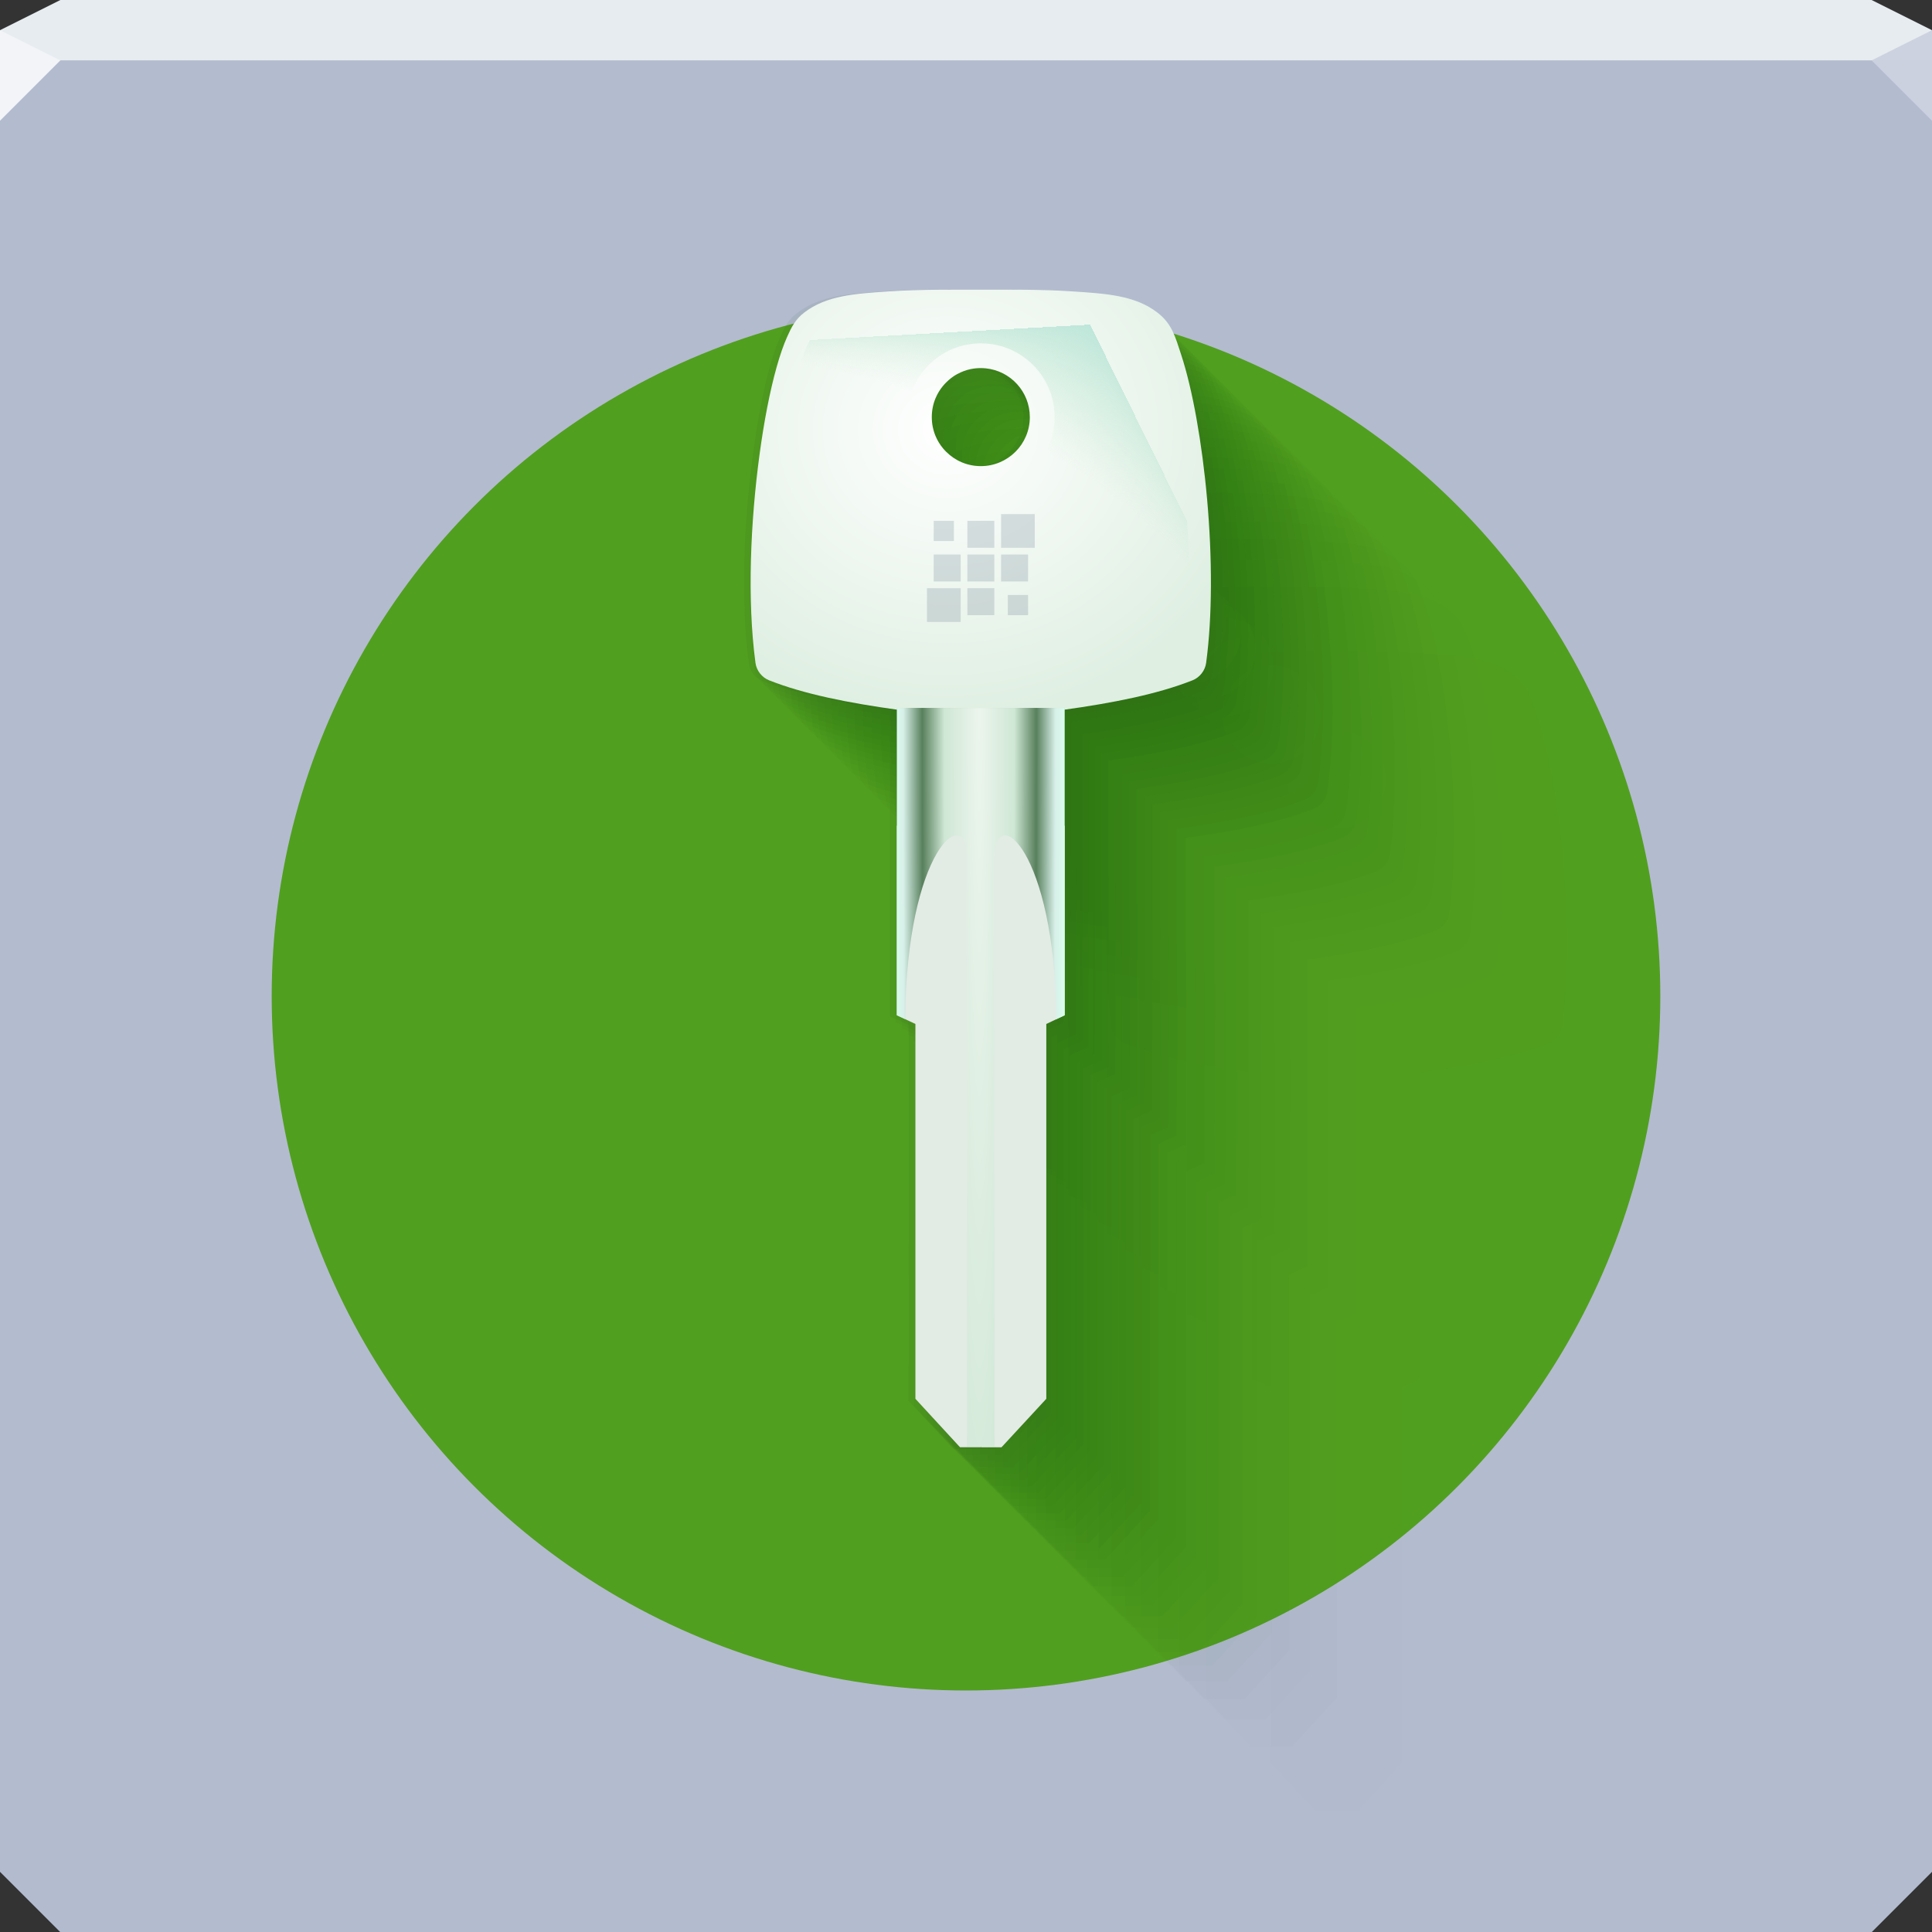 <?xml version="1.0" encoding="UTF-8"?>
<!-- Created with Inkscape (http://www.inkscape.org/) -->
<svg width="64" height="64" version="1.1" xmlns="http://www.w3.org/2000/svg" xmlns:cc="http://creativecommons.org/ns#" xmlns:dc="http://purl.org/dc/elements/1.1/" xmlns:rdf="http://www.w3.org/1999/02/22-rdf-syntax-ns#" xmlns:xlink="http://www.w3.org/1999/xlink">
	<rect width="100%" height="100%" fill="#333333" stroke="none"/>
	<defs>
		<radialGradient id="c" cx="20.26" cy="339.62" r="48.223" gradientTransform="matrix(1.384,0,0,1.524,-3.126,-176.33)" gradientUnits="userSpaceOnUse">
			<stop stop-color="#ffffff" offset="0"/>
			<stop stop-color="#dfefe2" offset="1"/>
		</radialGradient>
		<radialGradient id="d" cx="124.51" cy="270.99" r="43.254" fx="91.222" fy="312.21" gradientTransform="matrix(-.541 -.439 .336 -.415 -5.741 191.44)" gradientUnits="userSpaceOnUse">
			<stop stop-color="#bde6da" offset="0"/>
			<stop stop-color="#ceecd6" stop-opacity="0" offset="1"/>
		</radialGradient>
		<radialGradient id="e" cx="195.7" cy="424.52" r="71.328" fx="134.26" fy="478.61" gradientTransform="matrix(1.217 .101 -.019 .231 -35.033 236.71)" gradientUnits="userSpaceOnUse" xlink:href="#a"/>
		<linearGradient id="a">
			<stop stop-color="#3cb058" offset="0"/>
			<stop stop-color="#e3ebe5" offset="1"/>
		</linearGradient>
		<radialGradient id="f" cx="200.68" cy="365.58" r="71.328" fx="135.64" fy="405.14" gradientTransform="matrix(1.276 .037 -.004 .134 -49.304 273.66)" gradientUnits="userSpaceOnUse" xlink:href="#a"/>
		<radialGradient id="g" cx="88.516" cy="335.78" r="84.766" gradientTransform="matrix(6.557 0 0 .233 -491.88 255.79)" gradientUnits="userSpaceOnUse">
			<stop stop-color="#ecf5ed" offset="0"/>
			<stop stop-color="#cfe7d5" offset=".406"/>
			<stop stop-color="#58805c" offset=".663"/>
			<stop stop-color="#d7efe8" offset=".883"/>
			<stop stop-color="#dbffef" offset="1"/>
		</radialGradient>
	</defs>
	<path d="m0 2v60l2 2h60l2-2v-60h-32z" color="#000000" fill="#b3bbcf"/>
	<path d="m0 2v60l2 2h60l2-2v-60h-32z" color="#000000" fill="#b3bbcf"/>
	<path d="m2 0-2 1v1h63.999v-1l-2-1h-42.437z" color="#000000" fill="#e7ecf0"/>
	<path d="m64 4-2-2 2-1z" fill="#cbd1de" fill-opacity=".992"/>
	<path d="m0 1v3l2-2z" fill="#f2f4f7"/>
	<circle cx="32" cy="33" r="23" fill="#519f1f" style="paint-order:normal"/>
	<g transform="matrix(.609 0 0 .609 10.442 6.497)" stroke-width="1.295">
		<g fill="#165016" opacity=".745">
			<path d="m45.617 26.327c-0.271 0.298-0.432 0.631-0.597 0.994-0.22 0.484-0.414 1.051-0.597 1.702-0.365 1.301-0.661 2.944-0.906 4.751-0.489 3.614-0.687 7.881-0.221 11.358 0.055 0.418 0.337 0.796 0.729 0.95 1.873 0.741 4.255 1.216 6.939 1.591v16.661l0.464 0.199 0.575 0.265-0.022 20.44 2.453 2.63h2.254l2.431-2.652v-20.418l0.994-0.464 0.022-10.319-0.022-0.022-1e-6 -6.32c2.702-0.376 5.1-0.846 6.983-1.591 0.392-0.154 0.674-0.532 0.729-0.95 0.175-1.303 0.258-2.703 0.265-4.154 0.016-3.143-0.291-6.479-0.773-9.17-0.241-1.346-0.526-2.536-0.84-3.491-0.314-0.955-0.517-1.667-1.304-2.276-1.228-0.95-2.822-1.03-4.596-1.149-1.774-0.12-3.658-0.11-5.016-0.11s-3.242-0.009-5.016 0.11-3.39 0.221-4.618 1.171c-0.121 0.094-0.219 0.166-0.309 0.265zm7.867 3.712c0.056-0.067 0.137-0.137 0.199-0.199 0.18-0.18 0.372-0.341 0.597-0.464 0.225-0.122 0.471-0.19 0.729-0.243 0.002-4.95e-4 0.02-0.022 0.022-0.022 0.174-0.036 0.346-0.044 0.53-0.044 0.092 0 0.175-0.009 0.265 1e-6 1.347 0.137 2.409 1.291 2.409 2.674 0 1.475-1.199 2.674-2.674 2.674-0.738 0-1.395-0.29-1.878-0.773-0.062-0.062-0.143-0.132-0.199-0.199-0.163-0.198-0.296-0.423-0.398-0.663-0.135-0.32-0.199-0.67-0.199-1.039s0.064-0.719 0.199-1.039c0.101-0.24 0.234-0.465 0.398-0.663z" fill-opacity=".004"/>
			<path d="m25.91 6.619c-0.271 0.298-0.432 0.631-0.597 0.994-0.22 0.484-0.414 1.051-0.597 1.702-0.365 1.301-0.661 2.944-0.906 4.751-0.489 3.614-0.687 7.881-0.221 11.358 0.055 0.418 0.337 0.796 0.729 0.95 1.873 0.741 4.255 1.216 6.939 1.591v16.661l0.464 0.199 0.575 0.265-0.022 20.44 2.453 2.63h2.254l2.431-2.652v-20.418l0.994-0.464 0.022-10.319-0.022-0.022-1e-6 -6.32c2.702-0.376 5.1-0.846 6.983-1.591 0.392-0.154 0.674-0.532 0.729-0.95 0.175-1.303 0.258-2.703 0.265-4.154 0.016-3.143-0.291-6.479-0.773-9.17-0.241-1.346-0.526-2.536-0.84-3.491-0.314-0.955-0.517-1.667-1.304-2.276-1.228-0.95-2.822-1.03-4.596-1.149-1.774-0.12-3.658-0.11-5.016-0.11s-3.242-0.009-5.016 0.11c-1.774 0.12-3.39 0.221-4.618 1.171-0.121 0.094-0.219 0.166-0.309 0.265zm7.867 3.712c0.056-0.067 0.137-0.137 0.199-0.199 0.18-0.18 0.372-0.341 0.597-0.464 0.225-0.122 0.471-0.19 0.729-0.243 0.002-4.95e-4 0.02-0.022 0.022-0.022 0.174-0.036 0.346-0.044 0.53-0.044 0.092 0 0.175-0.009 0.265 1e-6 1.347 0.137 2.409 1.291 2.409 2.674 0 1.475-1.199 2.674-2.674 2.674-0.738 0-1.395-0.29-1.878-0.773-0.062-0.062-0.143-0.132-0.199-0.199-0.163-0.198-0.296-0.423-0.398-0.663-0.135-0.32-0.199-0.67-0.199-1.039s0.064-0.719 0.199-1.039c0.101-0.24 0.234-0.465 0.398-0.663z" fill-opacity=".049"/>
			<g>
				<path d="m45.617 26.327c-0.271 0.298-0.432 0.631-0.597 0.994-0.22 0.484-0.414 1.051-0.597 1.702-0.365 1.301-0.661 2.944-0.906 4.751-0.489 3.614-0.687 7.881-0.221 11.358 0.055 0.418 0.337 0.796 0.729 0.95 1.873 0.741 4.255 1.216 6.939 1.591v16.661l0.464 0.199 0.575 0.265-0.022 20.44 2.453 2.63h2.254s2.431-2.652 2.431-2.652v-20.418l0.994-0.464 0.022-10.319-0.022-0.022-1e-6 -6.32c2.702-0.376 5.1-0.846 6.983-1.591 0.392-0.154 0.674-0.532 0.729-0.95 0.175-1.303 0.258-2.703 0.265-4.154 0.016-3.143-0.291-6.479-0.773-9.17-0.241-1.346-0.526-2.536-0.84-3.491-0.314-0.955-0.517-1.667-1.304-2.276-1.228-0.95-2.822-1.03-4.596-1.149-1.774-0.12-3.658-0.11-5.016-0.11s-3.242-0.009-5.016 0.11-3.39 0.221-4.618 1.171c-0.121 0.094-0.219 0.166-0.309 0.265l-1.59e-4 -1.4e-4m7.867 3.712c0.056-0.067 0.137-0.137 0.199-0.199 0.18-0.18 0.372-0.341 0.597-0.464 0.225-0.122 0.471-0.19 0.729-0.243 0.002-4.95e-4 0.02-0.022 0.022-0.022 0.174-0.036 0.346-0.044 0.53-0.044 0.092 0 0.175-0.009 0.265 1e-6 1.347 0.137 2.409 1.291 2.409 2.674 0 1.475-1.199 2.674-2.674 2.674-0.738 0-1.395-0.29-1.878-0.773-0.062-0.062-0.143-0.132-0.199-0.199-0.163-0.198-0.296-0.423-0.398-0.663-0.135-0.32-0.199-0.67-0.199-1.039s0.064-0.719 0.199-1.039c0.101-0.24 0.234-0.465 0.398-0.663l-2e-5 1.69e-4" fill-opacity=".004" opacity="1"/>
				<path d="m42.078 22.787c-0.271 0.298-0.432 0.631-0.597 0.994-0.22 0.484-0.414 1.051-0.597 1.702-0.365 1.301-0.661 2.944-0.906 4.751-0.489 3.614-0.687 7.881-0.221 11.358 0.055 0.418 0.337 0.796 0.729 0.95 1.873 0.741 4.255 1.216 6.939 1.591v16.661l0.464 0.199 0.575 0.265-0.022 20.44 2.453 2.63h2.254s2.431-2.652 2.431-2.652v-20.418l0.994-0.464 0.022-10.319-0.022-0.022-1e-6 -6.32c2.702-0.376 5.1-0.846 6.983-1.591 0.392-0.154 0.674-0.532 0.729-0.95 0.175-1.303 0.258-2.703 0.265-4.154 0.016-3.143-0.291-6.479-0.773-9.17-0.241-1.346-0.526-2.536-0.84-3.491-0.314-0.955-0.517-1.667-1.304-2.276-1.228-0.95-2.822-1.03-4.596-1.149-1.774-0.12-3.658-0.11-5.016-0.11s-3.242-0.009-5.016 0.11c-1.774 0.12-3.39 0.221-4.618 1.171-0.121 0.094-0.219 0.166-0.309 0.265l-1.59e-4 -1.4e-4m7.867 3.712c0.056-0.067 0.137-0.137 0.199-0.199 0.18-0.18 0.372-0.341 0.597-0.464 0.225-0.122 0.471-0.19 0.729-0.243 0.002-4.95e-4 0.02-0.022 0.022-0.022 0.174-0.036 0.346-0.044 0.53-0.044 0.092 0 0.175-0.009 0.265 1e-6 1.347 0.137 2.409 1.291 2.409 2.674 0 1.475-1.199 2.674-2.674 2.674-0.738 0-1.395-0.29-1.878-0.773-0.062-0.062-0.143-0.132-0.199-0.199-0.163-0.198-0.296-0.423-0.398-0.663-0.135-0.32-0.199-0.67-0.199-1.039s0.064-0.719 0.199-1.039c0.101-0.24 0.234-0.465 0.398-0.663l-2e-5 1.69e-4" fill-opacity=".012" opacity="1"/>
				<path d="m40.611 21.321c-0.271 0.298-0.432 0.631-0.597 0.994-0.22 0.484-0.414 1.051-0.597 1.702-0.365 1.301-0.661 2.944-0.906 4.751-0.489 3.614-0.687 7.881-0.221 11.358 0.055 0.418 0.337 0.796 0.729 0.95 1.873 0.741 4.255 1.216 6.939 1.591v16.661l0.464 0.199 0.575 0.265-0.022 20.44 2.453 2.63h2.254s2.431-2.652 2.431-2.652v-20.418l0.994-0.464 0.022-10.319-0.022-0.022-1e-6 -6.32c2.702-0.376 5.1-0.846 6.983-1.591 0.392-0.154 0.674-0.532 0.729-0.95 0.175-1.303 0.258-2.703 0.265-4.154 0.016-3.143-0.291-6.479-0.773-9.17-0.241-1.346-0.526-2.536-0.84-3.491-0.314-0.955-0.517-1.667-1.304-2.276-1.228-0.95-2.822-1.03-4.596-1.149-1.774-0.12-3.658-0.11-5.016-0.11s-3.242-0.009-5.016 0.11c-1.774 0.12-3.39 0.221-4.618 1.171-0.121 0.094-0.219 0.166-0.309 0.265l-1.59e-4 -1.4e-4m7.867 3.712c0.056-0.067 0.137-0.137 0.199-0.199 0.18-0.18 0.372-0.341 0.597-0.464 0.225-0.122 0.471-0.19 0.729-0.243 0.002-4.95e-4 0.02-0.022 0.022-0.022 0.174-0.036 0.346-0.044 0.53-0.044 0.092 0 0.175-0.009 0.265 1e-6 1.347 0.137 2.409 1.291 2.409 2.674 0 1.475-1.199 2.674-2.674 2.674-0.738 0-1.395-0.29-1.878-0.773-0.062-0.062-0.143-0.132-0.199-0.199-0.163-0.198-0.296-0.423-0.398-0.663-0.135-0.32-0.199-0.67-0.199-1.039s0.064-0.719 0.199-1.039c0.101-0.24 0.234-0.465 0.398-0.663l-2e-5 1.69e-4" fill-opacity=".015" opacity="1"/>
				<path d="m39.486 20.196c-0.271 0.298-0.432 0.631-0.597 0.994-0.22 0.484-0.414 1.051-0.597 1.702-0.365 1.301-0.661 2.944-0.906 4.751-0.489 3.614-0.687 7.881-0.221 11.358 0.055 0.418 0.337 0.796 0.729 0.95 1.873 0.741 4.255 1.216 6.939 1.591v16.661l0.464 0.199 0.575 0.265-0.022 20.44 2.453 2.63h2.254s2.431-2.652 2.431-2.652v-20.418l0.994-0.464 0.022-10.319-0.022-0.022-1e-6 -6.32c2.702-0.376 5.1-0.846 6.983-1.591 0.392-0.154 0.674-0.532 0.729-0.95 0.175-1.303 0.258-2.703 0.265-4.154 0.016-3.143-0.291-6.479-0.773-9.17-0.241-1.346-0.526-2.536-0.84-3.491-0.314-0.955-0.517-1.667-1.304-2.276-1.228-0.95-2.822-1.03-4.596-1.149-1.774-0.12-3.658-0.11-5.016-0.11s-3.242-0.009-5.016 0.11c-1.774 0.12-3.39 0.221-4.618 1.171-0.121 0.094-0.219 0.166-0.309 0.265l-1.59e-4 -1.4e-4m7.867 3.712c0.056-0.067 0.137-0.137 0.199-0.199 0.18-0.18 0.372-0.341 0.597-0.464 0.225-0.122 0.471-0.19 0.729-0.243 0.002-4.95e-4 0.02-0.022 0.022-0.022 0.174-0.036 0.346-0.044 0.53-0.044 0.092 0 0.175-0.009 0.265 1e-6 1.347 0.137 2.409 1.291 2.409 2.674 0 1.475-1.199 2.674-2.674 2.674-0.738 0-1.395-0.29-1.878-0.773-0.062-0.062-0.143-0.132-0.199-0.199-0.163-0.198-0.296-0.423-0.398-0.663-0.135-0.32-0.199-0.67-0.199-1.039s0.064-0.719 0.199-1.039c0.101-0.24 0.234-0.465 0.398-0.663l-2e-5 1.69e-4" fill-opacity=".018" opacity="1"/>
				<path d="m38.538 19.247c-0.271 0.298-0.432 0.631-0.597 0.994-0.22 0.484-0.414 1.051-0.597 1.702-0.365 1.301-0.661 2.944-0.906 4.751-0.489 3.614-0.687 7.881-0.221 11.358 0.055 0.418 0.337 0.796 0.729 0.95 1.873 0.741 4.255 1.216 6.939 1.591v16.661l0.464 0.199 0.575 0.265-0.022 20.44 2.453 2.63h2.254s2.431-2.652 2.431-2.652v-20.418l0.994-0.464 0.022-10.319-0.022-0.022-1e-6 -6.32c2.702-0.376 5.1-0.846 6.983-1.591 0.392-0.154 0.674-0.532 0.729-0.95 0.175-1.303 0.258-2.703 0.265-4.154 0.016-3.143-0.291-6.479-0.773-9.17-0.241-1.346-0.526-2.536-0.84-3.491-0.314-0.955-0.517-1.667-1.304-2.276-1.228-0.95-2.822-1.03-4.596-1.149-1.774-0.12-3.658-0.11-5.016-0.11s-3.242-0.009-5.016 0.11c-1.774 0.12-3.39 0.221-4.618 1.171-0.121 0.094-0.219 0.166-0.309 0.265l-1.59e-4 -1.4e-4m7.867 3.712c0.056-0.067 0.137-0.137 0.199-0.199 0.18-0.18 0.372-0.341 0.597-0.464 0.225-0.122 0.471-0.19 0.729-0.243 0.002-4.95e-4 0.02-0.022 0.022-0.022 0.174-0.036 0.346-0.044 0.53-0.044 0.092 0 0.175-0.009 0.265 1e-6 1.347 0.137 2.409 1.291 2.409 2.674 0 1.475-1.199 2.674-2.674 2.674-0.738 0-1.395-0.29-1.878-0.773-0.062-0.062-0.143-0.132-0.199-0.199-0.163-0.198-0.296-0.423-0.398-0.663-0.135-0.32-0.199-0.67-0.199-1.039s0.064-0.719 0.199-1.039c0.101-0.24 0.234-0.465 0.398-0.663l-2e-5 1.69e-4" fill-opacity=".02" opacity="1"/>
				<path d="m37.702 18.412c-0.271 0.298-0.432 0.631-0.597 0.994-0.22 0.484-0.414 1.051-0.597 1.702-0.365 1.301-0.661 2.944-0.906 4.751-0.489 3.614-0.687 7.881-0.221 11.358 0.055 0.418 0.337 0.796 0.729 0.95 1.873 0.741 4.255 1.216 6.939 1.591v16.661l0.464 0.199 0.575 0.265-0.022 20.44 2.453 2.63h2.254s2.431-2.652 2.431-2.652v-20.418l0.994-0.464 0.022-10.319-0.022-0.022-1e-6 -6.32c2.702-0.376 5.1-0.846 6.983-1.591 0.392-0.154 0.674-0.532 0.729-0.95 0.175-1.303 0.258-2.703 0.265-4.154 0.016-3.143-0.291-6.479-0.773-9.17-0.241-1.346-0.526-2.536-0.84-3.491-0.314-0.955-0.517-1.667-1.304-2.276-1.228-0.95-2.822-1.03-4.596-1.149-1.774-0.12-3.658-0.11-5.016-0.11s-3.242-0.009-5.016 0.11c-1.774 0.12-3.39 0.221-4.618 1.171-0.121 0.094-0.219 0.166-0.309 0.265l-1.59e-4 -1.4e-4m7.867 3.712c0.056-0.067 0.137-0.137 0.199-0.199 0.18-0.18 0.372-0.341 0.597-0.464 0.225-0.122 0.471-0.19 0.729-0.243 0.002-4.95e-4 0.02-0.022 0.022-0.022 0.174-0.036 0.346-0.044 0.53-0.044 0.092 0 0.175-0.009 0.265 1e-6 1.347 0.137 2.409 1.291 2.409 2.674 0 1.475-1.199 2.674-2.674 2.674-0.738 0-1.395-0.29-1.878-0.773-0.062-0.062-0.143-0.132-0.199-0.199-0.163-0.198-0.296-0.423-0.398-0.663-0.135-0.32-0.199-0.67-0.199-1.039s0.064-0.719 0.199-1.039c0.101-0.24 0.234-0.465 0.398-0.663l-2e-5 1.69e-4" fill-opacity=".022" opacity="1"/>
				<path d="m36.947 17.657c-0.271 0.298-0.432 0.631-0.597 0.994-0.22 0.484-0.414 1.051-0.597 1.702-0.365 1.301-0.661 2.944-0.906 4.751-0.489 3.614-0.687 7.881-0.221 11.358 0.055 0.418 0.337 0.796 0.729 0.95 1.873 0.741 4.255 1.216 6.939 1.591v16.661l0.464 0.199 0.575 0.265-0.022 20.44 2.453 2.63h2.254s2.431-2.652 2.431-2.652v-20.418l0.994-0.464 0.022-10.319-0.022-0.022-1e-6 -6.32c2.702-0.376 5.1-0.846 6.983-1.591 0.392-0.154 0.674-0.532 0.729-0.95 0.175-1.303 0.258-2.703 0.265-4.154 0.016-3.143-0.291-6.479-0.773-9.17-0.241-1.346-0.526-2.536-0.84-3.491-0.314-0.955-0.517-1.667-1.304-2.276-1.228-0.95-2.822-1.03-4.596-1.149-1.774-0.12-3.658-0.11-5.016-0.11s-3.242-0.009-5.016 0.11c-1.774 0.12-3.39 0.221-4.618 1.171-0.121 0.094-0.219 0.166-0.309 0.265l-1.59e-4 -1.4e-4m7.867 3.712c0.056-0.067 0.137-0.137 0.199-0.199 0.18-0.18 0.372-0.341 0.597-0.464 0.225-0.122 0.471-0.19 0.729-0.243 0.002-4.95e-4 0.02-0.022 0.022-0.022 0.174-0.036 0.346-0.044 0.53-0.044 0.092 0 0.175-0.009 0.265 1e-6 1.347 0.137 2.409 1.291 2.409 2.674 0 1.475-1.199 2.674-2.674 2.674-0.738 0-1.395-0.29-1.878-0.773-0.062-0.062-0.143-0.132-0.199-0.199-0.163-0.198-0.296-0.423-0.398-0.663-0.135-0.32-0.199-0.67-0.199-1.039s0.064-0.719 0.199-1.039c0.101-0.24 0.234-0.465 0.398-0.663l-2e-5 1.69e-4" fill-opacity=".024" opacity="1"/>
				<path d="m36.252 16.962c-0.271 0.298-0.432 0.631-0.597 0.994-0.22 0.484-0.414 1.051-0.597 1.702-0.365 1.301-0.661 2.944-0.906 4.751-0.489 3.614-0.687 7.881-0.221 11.358 0.055 0.418 0.337 0.796 0.729 0.95 1.873 0.741 4.255 1.216 6.939 1.591v16.661l0.464 0.199 0.575 0.265-0.022 20.44 2.453 2.63h2.254s2.431-2.652 2.431-2.652v-20.418l0.994-0.464 0.022-10.319-0.022-0.022-1e-6 -6.32c2.702-0.376 5.1-0.846 6.983-1.591 0.392-0.154 0.674-0.532 0.729-0.95 0.175-1.303 0.258-2.703 0.265-4.154 0.016-3.143-0.291-6.479-0.773-9.17-0.241-1.346-0.526-2.536-0.84-3.491-0.314-0.955-0.517-1.667-1.304-2.276-1.228-0.95-2.822-1.03-4.596-1.149-1.774-0.12-3.658-0.11-5.016-0.11s-3.242-0.009-5.016 0.11c-1.774 0.12-3.39 0.221-4.618 1.171-0.121 0.094-0.219 0.166-0.309 0.265l-1.59e-4 -1.4e-4m7.867 3.712c0.056-0.067 0.137-0.137 0.199-0.199 0.18-0.18 0.372-0.341 0.597-0.464 0.225-0.122 0.471-0.19 0.729-0.243 0.002-4.95e-4 0.02-0.022 0.022-0.022 0.174-0.036 0.346-0.044 0.53-0.044 0.092 0 0.175-0.009 0.265 1e-6 1.347 0.137 2.409 1.291 2.409 2.674 0 1.475-1.199 2.674-2.674 2.674-0.738 0-1.395-0.29-1.878-0.773-0.062-0.062-0.143-0.132-0.199-0.199-0.163-0.198-0.296-0.423-0.398-0.663-0.135-0.32-0.199-0.67-0.199-1.039s0.064-0.719 0.199-1.039c0.101-0.24 0.234-0.465 0.398-0.663l-2e-5 1.69e-4" fill-opacity=".026" opacity="1"/>
				<path d="m35.606 16.315c-0.271 0.298-0.432 0.631-0.597 0.994-0.22 0.484-0.414 1.051-0.597 1.702-0.365 1.301-0.661 2.944-0.906 4.751-0.489 3.614-0.687 7.881-0.221 11.358 0.055 0.418 0.337 0.796 0.729 0.95 1.873 0.741 4.255 1.216 6.939 1.591v16.661l0.464 0.199 0.575 0.265-0.022 20.44 2.453 2.63h2.254s2.431-2.652 2.431-2.652v-20.418l0.994-0.464 0.022-10.319-0.022-0.022-1e-6 -6.32c2.702-0.376 5.1-0.846 6.983-1.591 0.392-0.154 0.674-0.532 0.729-0.95 0.175-1.303 0.258-2.703 0.265-4.154 0.016-3.143-0.291-6.479-0.773-9.17-0.241-1.346-0.526-2.536-0.84-3.491-0.314-0.955-0.517-1.667-1.304-2.276-1.228-0.95-2.822-1.03-4.596-1.149-1.774-0.12-3.658-0.11-5.016-0.11s-3.242-0.009-5.016 0.11c-1.774 0.12-3.39 0.221-4.618 1.171-0.121 0.094-0.219 0.166-0.309 0.265l-1.59e-4 -1.4e-4m7.867 3.712c0.056-0.067 0.137-0.137 0.199-0.199 0.18-0.18 0.372-0.341 0.597-0.464 0.225-0.122 0.471-0.19 0.729-0.243 0.002-4.95e-4 0.02-0.022 0.022-0.022 0.174-0.036 0.346-0.044 0.53-0.044 0.092 0 0.175-0.009 0.265 1e-6 1.347 0.137 2.409 1.291 2.409 2.674 0 1.475-1.199 2.674-2.674 2.674-0.738 0-1.395-0.29-1.878-0.773-0.062-0.062-0.143-0.132-0.199-0.199-0.163-0.198-0.296-0.423-0.398-0.663-0.135-0.32-0.199-0.67-0.199-1.039s0.064-0.719 0.199-1.039c0.101-0.24 0.234-0.465 0.398-0.663l-2e-5 1.69e-4" fill-opacity=".027" opacity="1"/>
				<path d="m34.998 15.708c-0.271 0.298-0.432 0.631-0.597 0.994-0.22 0.484-0.414 1.051-0.597 1.702-0.365 1.301-0.661 2.944-0.906 4.751-0.489 3.614-0.687 7.881-0.221 11.358 0.055 0.418 0.337 0.796 0.729 0.95 1.873 0.741 4.255 1.216 6.939 1.591v16.661l0.464 0.199 0.575 0.265-0.022 20.44 2.453 2.63h2.254s2.431-2.652 2.431-2.652v-20.418l0.994-0.464 0.022-10.319-0.022-0.022-1e-6 -6.32c2.702-0.376 5.1-0.846 6.983-1.591 0.392-0.154 0.674-0.532 0.729-0.95 0.175-1.303 0.258-2.703 0.265-4.154 0.016-3.143-0.291-6.479-0.773-9.17-0.241-1.346-0.526-2.536-0.84-3.491-0.314-0.955-0.517-1.667-1.304-2.276-1.228-0.95-2.822-1.03-4.596-1.149-1.774-0.12-3.658-0.11-5.016-0.11s-3.242-0.009-5.016 0.11c-1.774 0.12-3.39 0.221-4.618 1.171-0.121 0.094-0.219 0.166-0.309 0.265l-1.59e-4 -1.4e-4m7.867 3.712c0.056-0.067 0.137-0.137 0.199-0.199 0.18-0.18 0.372-0.341 0.597-0.464 0.225-0.122 0.471-0.19 0.729-0.243 0.002-4.95e-4 0.02-0.022 0.022-0.022 0.174-0.036 0.346-0.044 0.53-0.044 0.092 0 0.175-0.009 0.265 1e-6 1.347 0.137 2.409 1.291 2.409 2.674 0 1.475-1.199 2.674-2.674 2.674-0.738 0-1.395-0.29-1.878-0.773-0.062-0.062-0.143-0.132-0.199-0.199-0.163-0.198-0.296-0.423-0.398-0.663-0.135-0.32-0.199-0.67-0.199-1.039s0.064-0.719 0.199-1.039c0.101-0.24 0.234-0.465 0.398-0.663l-2e-5 1.69e-4" fill-opacity=".028" opacity="1"/>
				<path d="m34.424 15.134c-0.271 0.298-0.432 0.631-0.597 0.994-0.22 0.484-0.414 1.051-0.597 1.702-0.365 1.301-0.661 2.944-0.906 4.751-0.489 3.614-0.687 7.881-0.221 11.358 0.055 0.418 0.337 0.796 0.729 0.95 1.873 0.741 4.255 1.216 6.939 1.591v16.661l0.464 0.199 0.575 0.265-0.022 20.44 2.453 2.63h2.254s2.431-2.652 2.431-2.652v-20.418l0.994-0.464 0.022-10.319-0.022-0.022-1e-6 -6.32c2.702-0.376 5.1-0.846 6.983-1.591 0.392-0.154 0.674-0.532 0.729-0.95 0.175-1.303 0.258-2.703 0.265-4.154 0.016-3.143-0.291-6.479-0.773-9.17-0.241-1.346-0.526-2.536-0.84-3.491-0.314-0.955-0.517-1.667-1.304-2.276-1.228-0.95-2.822-1.03-4.596-1.149-1.774-0.12-3.658-0.11-5.016-0.11s-3.242-0.009-5.016 0.11c-1.774 0.12-3.39 0.221-4.618 1.171-0.121 0.094-0.219 0.166-0.309 0.265l-1.59e-4 -1.4e-4m7.867 3.712c0.056-0.067 0.137-0.137 0.199-0.199 0.18-0.18 0.372-0.341 0.597-0.464 0.225-0.122 0.471-0.19 0.729-0.243 0.002-4.95e-4 0.02-0.022 0.022-0.022 0.174-0.036 0.346-0.044 0.53-0.044 0.092 0 0.175-0.009 0.265 1e-6 1.347 0.137 2.409 1.291 2.409 2.674 0 1.475-1.199 2.674-2.674 2.674-0.738 0-1.395-0.29-1.878-0.773-0.062-0.062-0.143-0.132-0.199-0.199-0.163-0.198-0.296-0.423-0.398-0.663-0.135-0.32-0.199-0.67-0.199-1.039s0.064-0.719 0.199-1.039c0.101-0.24 0.234-0.465 0.398-0.663l-2e-5 1.69e-4" fill-opacity=".03" opacity="1"/>
				<path d="m33.878 14.587c-0.271 0.298-0.432 0.631-0.597 0.994-0.22 0.484-0.414 1.051-0.597 1.702-0.365 1.301-0.661 2.944-0.906 4.751-0.489 3.614-0.687 7.881-0.221 11.358 0.055 0.418 0.337 0.796 0.729 0.95 1.873 0.741 4.255 1.216 6.939 1.591v16.661l0.464 0.199 0.575 0.265-0.022 20.44 2.453 2.63h2.254s2.431-2.652 2.431-2.652v-20.418l0.994-0.464 0.022-10.319-0.022-0.022-1e-6 -6.32c2.702-0.376 5.1-0.846 6.983-1.591 0.392-0.154 0.674-0.532 0.729-0.95 0.175-1.303 0.258-2.703 0.265-4.154 0.016-3.143-0.291-6.479-0.773-9.17-0.241-1.346-0.526-2.536-0.84-3.491-0.314-0.955-0.517-1.667-1.304-2.276-1.228-0.95-2.822-1.03-4.596-1.149-1.774-0.12-3.658-0.11-5.016-0.11s-3.242-0.009-5.016 0.11c-1.774 0.12-3.39 0.221-4.618 1.171-0.121 0.094-0.219 0.166-0.309 0.265l-1.59e-4 -1.4e-4m7.867 3.712c0.056-0.067 0.137-0.137 0.199-0.199 0.18-0.18 0.372-0.341 0.597-0.464 0.225-0.122 0.471-0.19 0.729-0.243 0.002-4.95e-4 0.02-0.022 0.022-0.022 0.174-0.036 0.346-0.044 0.53-0.044 0.092 0 0.175-0.009 0.265 1e-6 1.347 0.137 2.409 1.291 2.409 2.674 0 1.475-1.199 2.674-2.674 2.674-0.738 0-1.395-0.29-1.878-0.773-0.062-0.062-0.143-0.132-0.199-0.199-0.163-0.198-0.296-0.423-0.398-0.663-0.135-0.32-0.199-0.67-0.199-1.039s0.064-0.719 0.199-1.039c0.101-0.24 0.234-0.465 0.398-0.663l-2e-5 1.69e-4" fill-opacity=".031" opacity="1"/>
				<path d="m33.356 14.065c-0.271 0.298-0.432 0.631-0.597 0.994-0.22 0.484-0.414 1.051-0.597 1.702-0.365 1.301-0.661 2.944-0.906 4.751-0.489 3.614-0.687 7.881-0.221 11.358 0.055 0.418 0.337 0.796 0.729 0.95 1.873 0.741 4.255 1.216 6.939 1.591v16.661l0.464 0.199 0.575 0.265-0.022 20.44 2.453 2.63h2.254s2.431-2.652 2.431-2.652v-20.418l0.994-0.464 0.022-10.319-0.022-0.022-1e-6 -6.32c2.702-0.376 5.1-0.846 6.983-1.591 0.392-0.154 0.674-0.532 0.729-0.95 0.175-1.303 0.258-2.703 0.265-4.154 0.016-3.143-0.291-6.479-0.773-9.17-0.241-1.346-0.526-2.536-0.84-3.491-0.314-0.955-0.517-1.667-1.304-2.276-1.228-0.95-2.822-1.03-4.596-1.149-1.774-0.12-3.658-0.11-5.016-0.11s-3.242-0.009-5.016 0.11c-1.774 0.12-3.39 0.221-4.618 1.171-0.121 0.094-0.219 0.166-0.309 0.265l-1.59e-4 -1.4e-4m7.867 3.712c0.056-0.067 0.137-0.137 0.199-0.199 0.18-0.18 0.372-0.341 0.597-0.464 0.225-0.122 0.471-0.19 0.729-0.243 0.002-4.95e-4 0.02-0.022 0.022-0.022 0.174-0.036 0.346-0.044 0.53-0.044 0.092 0 0.175-0.009 0.265 1e-6 1.347 0.137 2.409 1.291 2.409 2.674 0 1.475-1.199 2.674-2.674 2.674-0.738 0-1.395-0.29-1.878-0.773-0.062-0.062-0.143-0.132-0.199-0.199-0.163-0.198-0.296-0.423-0.398-0.663-0.135-0.32-0.199-0.67-0.199-1.039s0.064-0.719 0.199-1.039c0.101-0.24 0.234-0.465 0.398-0.663l-2e-5 1.69e-4" fill-opacity=".032" opacity="1"/>
				<path d="m32.855 13.565c-0.271 0.298-0.432 0.631-0.597 0.994-0.22 0.484-0.414 1.051-0.597 1.702-0.365 1.301-0.661 2.944-0.906 4.751-0.489 3.614-0.687 7.881-0.221 11.358 0.055 0.418 0.337 0.796 0.729 0.95 1.873 0.741 4.255 1.216 6.939 1.591v16.661l0.464 0.199 0.575 0.265-0.022 20.44 2.453 2.63h2.254s2.431-2.652 2.431-2.652v-20.418l0.994-0.464 0.022-10.319-0.022-0.022-1e-6 -6.32c2.702-0.376 5.1-0.846 6.983-1.591 0.392-0.154 0.674-0.532 0.729-0.95 0.175-1.303 0.258-2.703 0.265-4.154 0.016-3.143-0.291-6.479-0.773-9.17-0.241-1.346-0.526-2.536-0.84-3.491-0.314-0.955-0.517-1.667-1.304-2.276-1.228-0.95-2.822-1.03-4.596-1.149-1.774-0.12-3.658-0.11-5.016-0.11s-3.242-0.009-5.016 0.11c-1.774 0.12-3.39 0.221-4.618 1.171-0.121 0.094-0.219 0.166-0.309 0.265l-1.59e-4 -1.4e-4m7.867 3.712c0.056-0.067 0.137-0.137 0.199-0.199 0.18-0.18 0.372-0.341 0.597-0.464 0.225-0.122 0.471-0.19 0.729-0.243 0.002-4.95e-4 0.02-0.022 0.022-0.022 0.174-0.036 0.346-0.044 0.53-0.044 0.092 0 0.175-0.009 0.265 1e-6 1.347 0.137 2.409 1.291 2.409 2.674 0 1.475-1.199 2.674-2.674 2.674-0.738 0-1.395-0.29-1.878-0.773-0.062-0.062-0.143-0.132-0.199-0.199-0.163-0.198-0.296-0.423-0.398-0.663-0.135-0.32-0.199-0.67-0.199-1.039s0.064-0.719 0.199-1.039c0.101-0.24 0.234-0.465 0.398-0.663l-2e-5 1.69e-4" fill-opacity=".033" opacity="1"/>
				<path d="m32.373 13.083c-0.271 0.298-0.432 0.631-0.597 0.994-0.22 0.484-0.414 1.051-0.597 1.702-0.365 1.301-0.661 2.944-0.906 4.751-0.489 3.614-0.687 7.881-0.221 11.358 0.055 0.418 0.337 0.796 0.729 0.95 1.873 0.741 4.255 1.216 6.939 1.591v16.661l0.464 0.199 0.575 0.265-0.022 20.44 2.453 2.63h2.254s2.431-2.652 2.431-2.652v-20.418l0.994-0.464 0.022-10.319-0.022-0.022-1e-6 -6.32c2.702-0.376 5.1-0.846 6.983-1.591 0.392-0.154 0.674-0.532 0.729-0.95 0.175-1.303 0.258-2.703 0.265-4.154 0.016-3.143-0.291-6.479-0.773-9.17-0.241-1.346-0.526-2.536-0.84-3.491-0.314-0.955-0.517-1.667-1.304-2.276-1.228-0.95-2.822-1.03-4.596-1.149-1.774-0.12-3.658-0.11-5.016-0.11s-3.242-0.009-5.016 0.11c-1.774 0.12-3.39 0.221-4.618 1.171-0.121 0.094-0.219 0.166-0.309 0.265l-1.59e-4 -1.4e-4m7.867 3.712c0.056-0.067 0.137-0.137 0.199-0.199 0.18-0.18 0.372-0.341 0.597-0.464 0.225-0.122 0.471-0.19 0.729-0.243 0.002-4.95e-4 0.02-0.022 0.022-0.022 0.174-0.036 0.346-0.044 0.53-0.044 0.092 0 0.175-0.009 0.265 1e-6 1.347 0.137 2.409 1.291 2.409 2.674 0 1.475-1.199 2.674-2.674 2.674-0.738 0-1.395-0.29-1.878-0.773-0.062-0.062-0.143-0.132-0.199-0.199-0.163-0.198-0.296-0.423-0.398-0.663-0.135-0.32-0.199-0.67-0.199-1.039s0.064-0.719 0.199-1.039c0.101-0.24 0.234-0.465 0.398-0.663l-2e-5 1.69e-4" fill-opacity=".034" opacity="1"/>
				<path d="m31.909 12.618c-0.271 0.298-0.432 0.631-0.597 0.994-0.22 0.484-0.414 1.051-0.597 1.702-0.365 1.301-0.661 2.944-0.906 4.751-0.489 3.614-0.687 7.881-0.221 11.358 0.055 0.418 0.337 0.796 0.729 0.95 1.873 0.741 4.255 1.216 6.939 1.591v16.661l0.464 0.199 0.575 0.265-0.022 20.44 2.453 2.63h2.254s2.431-2.652 2.431-2.652v-20.418l0.994-0.464 0.022-10.319-0.022-0.022-1e-6 -6.32c2.702-0.376 5.1-0.846 6.983-1.591 0.392-0.154 0.674-0.532 0.729-0.95 0.175-1.303 0.258-2.703 0.265-4.154 0.016-3.143-0.291-6.479-0.773-9.17-0.241-1.346-0.526-2.536-0.84-3.491-0.314-0.955-0.517-1.667-1.304-2.276-1.228-0.95-2.822-1.03-4.596-1.149-1.774-0.12-3.658-0.11-5.016-0.11s-3.242-0.009-5.016 0.11c-1.774 0.12-3.39 0.221-4.618 1.171-0.121 0.094-0.219 0.166-0.309 0.265l-1.59e-4 -1.4e-4m7.867 3.712c0.056-0.067 0.137-0.137 0.199-0.199 0.18-0.18 0.372-0.341 0.597-0.464 0.225-0.122 0.471-0.19 0.729-0.243 0.002-4.95e-4 0.02-0.022 0.022-0.022 0.174-0.036 0.346-0.044 0.53-0.044 0.092 0 0.175-0.009 0.265 1e-6 1.347 0.137 2.409 1.291 2.409 2.674 0 1.475-1.199 2.674-2.674 2.674-0.738 0-1.395-0.29-1.878-0.773-0.062-0.062-0.143-0.132-0.199-0.199-0.163-0.198-0.296-0.423-0.398-0.663-0.135-0.32-0.199-0.67-0.199-1.039s0.064-0.719 0.199-1.039c0.101-0.24 0.234-0.465 0.398-0.663l-2e-5 1.69e-4" fill-opacity=".036" opacity="1"/>
				<path d="m31.459 12.168c-0.271 0.298-0.432 0.631-0.597 0.994-0.22 0.484-0.414 1.051-0.597 1.702-0.365 1.301-0.661 2.944-0.906 4.751-0.489 3.614-0.687 7.881-0.221 11.358 0.055 0.418 0.337 0.796 0.729 0.95 1.873 0.741 4.255 1.216 6.939 1.591v16.661l0.464 0.199 0.575 0.265-0.022 20.44 2.453 2.63h2.254s2.431-2.652 2.431-2.652v-20.418l0.994-0.464 0.022-10.319-0.022-0.022-1e-6 -6.32c2.702-0.376 5.1-0.846 6.983-1.591 0.392-0.154 0.674-0.532 0.729-0.95 0.175-1.303 0.258-2.703 0.265-4.154 0.016-3.143-0.291-6.479-0.773-9.17-0.241-1.346-0.526-2.536-0.84-3.491-0.314-0.955-0.517-1.667-1.304-2.276-1.228-0.95-2.822-1.03-4.596-1.149-1.774-0.12-3.658-0.11-5.016-0.11s-3.242-0.009-5.016 0.11c-1.774 0.12-3.39 0.221-4.618 1.171-0.121 0.094-0.219 0.166-0.309 0.265l-1.59e-4 -1.4e-4m7.867 3.712c0.056-0.067 0.137-0.137 0.199-0.199 0.18-0.18 0.372-0.341 0.597-0.464 0.225-0.122 0.471-0.19 0.729-0.243 0.002-4.95e-4 0.02-0.022 0.022-0.022 0.174-0.036 0.346-0.044 0.53-0.044 0.092 0 0.175-0.009 0.265 1e-6 1.347 0.137 2.409 1.291 2.409 2.674 0 1.475-1.199 2.674-2.674 2.674-0.738 0-1.395-0.29-1.878-0.773-0.062-0.062-0.143-0.132-0.199-0.199-0.163-0.198-0.296-0.423-0.398-0.663-0.135-0.32-0.199-0.67-0.199-1.039s0.064-0.719 0.199-1.039c0.101-0.24 0.234-0.465 0.398-0.663l-2e-5 1.69e-4" fill-opacity=".037" opacity="1"/>
				<path d="m31.023 11.733c-0.271 0.298-0.432 0.631-0.597 0.994-0.22 0.484-0.414 1.051-0.597 1.702-0.365 1.301-0.661 2.944-0.906 4.751-0.489 3.614-0.687 7.881-0.221 11.358 0.055 0.418 0.337 0.796 0.729 0.95 1.873 0.741 4.255 1.216 6.939 1.591v16.661l0.464 0.199 0.575 0.265-0.022 20.44 2.453 2.63h2.254s2.431-2.652 2.431-2.652v-20.418l0.994-0.464 0.022-10.319-0.022-0.022-1e-6 -6.32c2.702-0.376 5.1-0.846 6.983-1.591 0.392-0.154 0.674-0.532 0.729-0.95 0.175-1.303 0.258-2.703 0.265-4.154 0.016-3.143-0.291-6.479-0.773-9.17-0.241-1.346-0.526-2.536-0.84-3.491-0.314-0.955-0.517-1.667-1.304-2.276-1.228-0.95-2.822-1.03-4.596-1.149-1.774-0.12-3.658-0.11-5.016-0.11s-3.242-0.009-5.016 0.11c-1.774 0.12-3.39 0.221-4.618 1.171-0.121 0.094-0.219 0.166-0.309 0.265l-1.59e-4 -1.4e-4m7.867 3.712c0.056-0.067 0.137-0.137 0.199-0.199 0.18-0.18 0.372-0.341 0.597-0.464 0.225-0.122 0.471-0.19 0.729-0.243 0.002-4.95e-4 0.02-0.022 0.022-0.022 0.174-0.036 0.346-0.044 0.53-0.044 0.092 0 0.175-0.009 0.265 1e-6 1.347 0.137 2.409 1.291 2.409 2.674 0 1.475-1.199 2.674-2.674 2.674-0.738 0-1.395-0.29-1.878-0.773-0.062-0.062-0.143-0.132-0.199-0.199-0.163-0.198-0.296-0.423-0.398-0.663-0.135-0.32-0.199-0.67-0.199-1.039s0.064-0.719 0.199-1.039c0.101-0.24 0.234-0.465 0.398-0.663l-2e-5 1.69e-4" fill-opacity=".038" opacity="1"/>
				<path d="m30.6 11.31c-0.271 0.298-0.432 0.631-0.597 0.994-0.22 0.484-0.414 1.051-0.597 1.702-0.365 1.301-0.661 2.944-0.906 4.751-0.489 3.614-0.687 7.881-0.221 11.358 0.055 0.418 0.337 0.796 0.729 0.95 1.873 0.741 4.255 1.216 6.939 1.591v16.661l0.464 0.199 0.575 0.265-0.022 20.44 2.453 2.63h2.254s2.431-2.652 2.431-2.652v-20.418l0.994-0.464 0.022-10.319-0.022-0.022-1e-6 -6.32c2.702-0.376 5.1-0.846 6.983-1.591 0.392-0.154 0.674-0.532 0.729-0.95 0.175-1.303 0.258-2.703 0.265-4.154 0.016-3.143-0.291-6.479-0.773-9.17-0.241-1.346-0.526-2.536-0.84-3.491-0.314-0.955-0.517-1.667-1.304-2.276-1.228-0.95-2.822-1.03-4.596-1.149-1.774-0.12-3.658-0.11-5.016-0.11s-3.242-0.009-5.016 0.11c-1.774 0.12-3.39 0.221-4.618 1.171-0.121 0.094-0.219 0.166-0.309 0.265l-1.59e-4 -1.4e-4m7.867 3.712c0.056-0.067 0.137-0.137 0.199-0.199 0.18-0.18 0.372-0.341 0.597-0.464 0.225-0.122 0.471-0.19 0.729-0.243 0.002-4.95e-4 0.02-0.022 0.022-0.022 0.174-0.036 0.346-0.044 0.53-0.044 0.092 0 0.175-0.009 0.265 1e-6 1.347 0.137 2.409 1.291 2.409 2.674 0 1.475-1.199 2.674-2.674 2.674-0.738 0-1.395-0.29-1.878-0.773-0.062-0.062-0.143-0.132-0.199-0.199-0.163-0.198-0.296-0.423-0.398-0.663-0.135-0.32-0.199-0.67-0.199-1.039s0.064-0.719 0.199-1.039c0.101-0.24 0.234-0.465 0.398-0.663l-2e-5 1.69e-4" fill-opacity=".039" opacity="1"/>
				<path d="m30.189 10.898c-0.271 0.298-0.432 0.631-0.597 0.994-0.22 0.484-0.414 1.051-0.597 1.702-0.365 1.301-0.661 2.944-0.906 4.751-0.489 3.614-0.687 7.881-0.221 11.358 0.055 0.418 0.337 0.796 0.729 0.95 1.873 0.741 4.255 1.216 6.939 1.591v16.661l0.464 0.199 0.575 0.265-0.022 20.44 2.453 2.63h2.254s2.431-2.652 2.431-2.652v-20.418l0.994-0.464 0.022-10.319-0.022-0.022-1e-6 -6.32c2.702-0.376 5.1-0.846 6.983-1.591 0.392-0.154 0.674-0.532 0.729-0.95 0.175-1.303 0.258-2.703 0.265-4.154 0.016-3.143-0.291-6.479-0.773-9.17-0.241-1.346-0.526-2.536-0.84-3.491-0.314-0.955-0.517-1.667-1.304-2.276-1.228-0.95-2.822-1.03-4.596-1.149-1.774-0.12-3.658-0.11-5.016-0.11s-3.242-0.009-5.016 0.11c-1.774 0.12-3.39 0.221-4.618 1.171-0.121 0.094-0.219 0.166-0.309 0.265l-1.59e-4 -1.4e-4m7.867 3.712c0.056-0.067 0.137-0.137 0.199-0.199 0.18-0.18 0.372-0.341 0.597-0.464 0.225-0.122 0.471-0.19 0.729-0.243 0.002-4.95e-4 0.02-0.022 0.022-0.022 0.174-0.036 0.346-0.044 0.53-0.044 0.092 0 0.175-0.009 0.265 1e-6 1.347 0.137 2.409 1.291 2.409 2.674 0 1.475-1.199 2.674-2.674 2.674-0.738 0-1.395-0.29-1.878-0.773-0.062-0.062-0.143-0.132-0.199-0.199-0.163-0.198-0.296-0.423-0.398-0.663-0.135-0.32-0.199-0.67-0.199-1.039s0.064-0.719 0.199-1.039c0.101-0.24 0.234-0.465 0.398-0.663l-2e-5 1.69e-4" fill-opacity=".039" opacity="1"/>
				<path d="m29.788 10.497c-0.271 0.298-0.432 0.631-0.597 0.994-0.22 0.484-0.414 1.051-0.597 1.702-0.365 1.301-0.661 2.944-0.906 4.751-0.489 3.614-0.687 7.881-0.221 11.358 0.055 0.418 0.337 0.796 0.729 0.95 1.873 0.741 4.255 1.216 6.939 1.591v16.661l0.464 0.199 0.575 0.265-0.022 20.44 2.453 2.63h2.254s2.431-2.652 2.431-2.652v-20.418l0.994-0.464 0.022-10.319-0.022-0.022-1e-6 -6.32c2.702-0.376 5.1-0.846 6.983-1.591 0.392-0.154 0.674-0.532 0.729-0.95 0.175-1.303 0.258-2.703 0.265-4.154 0.016-3.143-0.291-6.479-0.773-9.17-0.241-1.346-0.526-2.536-0.84-3.491-0.314-0.955-0.517-1.667-1.304-2.276-1.228-0.95-2.822-1.03-4.596-1.149-1.774-0.12-3.658-0.11-5.016-0.11s-3.242-0.009-5.016 0.11c-1.774 0.12-3.39 0.221-4.618 1.171-0.121 0.094-0.219 0.166-0.309 0.265l-1.59e-4 -1.4e-4m7.867 3.712c0.056-0.067 0.137-0.137 0.199-0.199 0.18-0.18 0.372-0.341 0.597-0.464 0.225-0.122 0.471-0.19 0.729-0.243 0.002-4.95e-4 0.02-0.022 0.022-0.022 0.174-0.036 0.346-0.044 0.53-0.044 0.092 0 0.175-0.009 0.265 1e-6 1.347 0.137 2.409 1.291 2.409 2.674 0 1.475-1.199 2.674-2.674 2.674-0.738 0-1.395-0.29-1.878-0.773-0.062-0.062-0.143-0.132-0.199-0.199-0.163-0.198-0.296-0.423-0.398-0.663-0.135-0.32-0.199-0.67-0.199-1.039s0.064-0.719 0.199-1.039c0.101-0.24 0.234-0.465 0.398-0.663l-2e-5 1.69e-4" fill-opacity=".04" opacity="1"/>
				<path d="m29.397 10.106c-0.271 0.298-0.432 0.631-0.597 0.994-0.22 0.484-0.414 1.051-0.597 1.702-0.365 1.301-0.661 2.944-0.906 4.751-0.489 3.614-0.687 7.881-0.221 11.358 0.055 0.418 0.337 0.796 0.729 0.95 1.873 0.741 4.255 1.216 6.939 1.591v16.661l0.464 0.199 0.575 0.265-0.022 20.44 2.453 2.63h2.254s2.431-2.652 2.431-2.652v-20.418l0.994-0.464 0.022-10.319-0.022-0.022-1e-6 -6.32c2.702-0.376 5.1-0.846 6.983-1.591 0.392-0.154 0.674-0.532 0.729-0.95 0.175-1.303 0.258-2.703 0.265-4.154 0.016-3.143-0.291-6.479-0.773-9.17-0.241-1.346-0.526-2.536-0.84-3.491-0.314-0.955-0.517-1.667-1.304-2.276-1.228-0.95-2.822-1.03-4.596-1.149-1.774-0.12-3.658-0.11-5.016-0.11s-3.242-0.009-5.016 0.11c-1.774 0.12-3.39 0.221-4.618 1.171-0.121 0.094-0.219 0.166-0.309 0.265l-1.59e-4 -1.4e-4m7.867 3.712c0.056-0.067 0.137-0.137 0.199-0.199 0.18-0.18 0.372-0.341 0.597-0.464 0.225-0.122 0.471-0.19 0.729-0.243 0.002-4.95e-4 0.02-0.022 0.022-0.022 0.174-0.036 0.346-0.044 0.53-0.044 0.092 0 0.175-0.009 0.265 1e-6 1.347 0.137 2.409 1.291 2.409 2.674 0 1.475-1.199 2.674-2.674 2.674-0.738 0-1.395-0.29-1.878-0.773-0.062-0.062-0.143-0.132-0.199-0.199-0.163-0.198-0.296-0.423-0.398-0.663-0.135-0.32-0.199-0.67-0.199-1.039s0.064-0.719 0.199-1.039c0.101-0.24 0.234-0.465 0.398-0.663l-2e-5 1.69e-4" fill-opacity=".041" opacity="1"/>
				<path d="m29.015 9.725c-0.271 0.298-0.432 0.631-0.597 0.994-0.22 0.484-0.414 1.051-0.597 1.702-0.365 1.301-0.661 2.944-0.906 4.751-0.489 3.614-0.687 7.881-0.221 11.358 0.055 0.418 0.337 0.796 0.729 0.95 1.873 0.741 4.255 1.216 6.939 1.591v16.661l0.464 0.199 0.575 0.265-0.022 20.44 2.453 2.63h2.254s2.431-2.652 2.431-2.652v-20.418l0.994-0.464 0.022-10.319-0.022-0.022-1e-6 -6.32c2.702-0.376 5.1-0.846 6.983-1.591 0.392-0.154 0.674-0.532 0.729-0.95 0.175-1.303 0.258-2.703 0.265-4.154 0.016-3.143-0.291-6.479-0.773-9.17-0.241-1.346-0.526-2.536-0.84-3.491-0.314-0.955-0.517-1.667-1.304-2.276-1.228-0.95-2.822-1.03-4.596-1.149-1.774-0.12-3.658-0.11-5.016-0.11s-3.242-0.009-5.016 0.11c-1.774 0.12-3.39 0.221-4.618 1.171-0.121 0.094-0.219 0.166-0.309 0.265l-1.59e-4 -1.4e-4m7.867 3.712c0.056-0.067 0.137-0.137 0.199-0.199 0.18-0.18 0.372-0.341 0.597-0.464 0.225-0.122 0.471-0.19 0.729-0.243 0.002-4.95e-4 0.02-0.022 0.022-0.022 0.174-0.036 0.346-0.044 0.53-0.044 0.092 0 0.175-0.009 0.265 1e-6 1.347 0.137 2.409 1.291 2.409 2.674 0 1.475-1.199 2.674-2.674 2.674-0.738 0-1.395-0.29-1.878-0.773-0.062-0.062-0.143-0.132-0.199-0.199-0.163-0.198-0.296-0.423-0.398-0.663-0.135-0.32-0.199-0.67-0.199-1.039s0.064-0.719 0.199-1.039c0.101-0.24 0.234-0.465 0.398-0.663l-2e-5 1.69e-4" fill-opacity=".042" opacity="1"/>
				<path d="m28.642 9.352c-0.271 0.298-0.432 0.631-0.597 0.994-0.22 0.484-0.414 1.051-0.597 1.702-0.365 1.301-0.661 2.944-0.906 4.751-0.489 3.614-0.687 7.881-0.221 11.358 0.055 0.418 0.337 0.796 0.729 0.95 1.873 0.741 4.255 1.216 6.939 1.591v16.661l0.464 0.199 0.575 0.265-0.022 20.44 2.453 2.63h2.254s2.431-2.652 2.431-2.652v-20.418l0.994-0.464 0.022-10.319-0.022-0.022-1e-6 -6.32c2.702-0.376 5.1-0.846 6.983-1.591 0.392-0.154 0.674-0.532 0.729-0.95 0.175-1.303 0.258-2.703 0.265-4.154 0.016-3.143-0.291-6.479-0.773-9.17-0.241-1.346-0.526-2.536-0.84-3.491-0.314-0.955-0.517-1.667-1.304-2.276-1.228-0.95-2.822-1.03-4.596-1.149-1.774-0.12-3.658-0.11-5.016-0.11s-3.242-0.009-5.016 0.11c-1.774 0.12-3.39 0.221-4.618 1.171-0.121 0.094-0.219 0.166-0.309 0.265l-1.59e-4 -1.4e-4m7.867 3.712c0.056-0.067 0.137-0.137 0.199-0.199 0.18-0.18 0.372-0.341 0.597-0.464 0.225-0.122 0.471-0.19 0.729-0.243 0.002-4.95e-4 0.02-0.022 0.022-0.022 0.174-0.036 0.346-0.044 0.53-0.044 0.092 0 0.175-0.009 0.265 1e-6 1.347 0.137 2.409 1.291 2.409 2.674 0 1.475-1.199 2.674-2.674 2.674-0.738 0-1.395-0.29-1.878-0.773-0.062-0.062-0.143-0.132-0.199-0.199-0.163-0.198-0.296-0.423-0.398-0.663-0.135-0.32-0.199-0.67-0.199-1.039s0.064-0.719 0.199-1.039c0.101-0.24 0.234-0.465 0.398-0.663l-2e-5 1.69e-4" fill-opacity=".043" opacity="1"/>
				<path d="m28.277 8.986c-0.271 0.298-0.432 0.631-0.597 0.994-0.22 0.484-0.414 1.051-0.597 1.702-0.365 1.301-0.661 2.944-0.906 4.751-0.489 3.614-0.687 7.881-0.221 11.358 0.055 0.418 0.337 0.796 0.729 0.95 1.873 0.741 4.255 1.216 6.939 1.591v16.661l0.464 0.199 0.575 0.265-0.022 20.44 2.453 2.63h2.254s2.431-2.652 2.431-2.652v-20.418l0.994-0.464 0.022-10.319-0.022-0.022-1e-6 -6.32c2.702-0.376 5.1-0.846 6.983-1.591 0.392-0.154 0.674-0.532 0.729-0.95 0.175-1.303 0.258-2.703 0.265-4.154 0.016-3.143-0.291-6.479-0.773-9.17-0.241-1.346-0.526-2.536-0.84-3.491-0.314-0.955-0.517-1.667-1.304-2.276-1.228-0.95-2.822-1.03-4.596-1.149-1.774-0.12-3.658-0.11-5.016-0.11s-3.242-0.009-5.016 0.11c-1.774 0.12-3.39 0.221-4.618 1.171-0.121 0.094-0.219 0.166-0.309 0.265l-1.59e-4 -1.4e-4m7.867 3.712c0.056-0.067 0.137-0.137 0.199-0.199 0.18-0.18 0.372-0.341 0.597-0.464 0.225-0.122 0.471-0.19 0.729-0.243 0.002-4.95e-4 0.02-0.022 0.022-0.022 0.174-0.036 0.346-0.044 0.53-0.044 0.092 0 0.175-0.009 0.265 1e-6 1.347 0.137 2.409 1.291 2.409 2.674 0 1.475-1.199 2.674-2.674 2.674-0.738 0-1.395-0.29-1.878-0.773-0.062-0.062-0.143-0.132-0.199-0.199-0.163-0.198-0.296-0.423-0.398-0.663-0.135-0.32-0.199-0.67-0.199-1.039s0.064-0.719 0.199-1.039c0.101-0.24 0.234-0.465 0.398-0.663l-2e-5 1.69e-4" fill-opacity=".044" opacity="1"/>
				<path d="m27.919 8.629c-0.271 0.298-0.432 0.631-0.597 0.994-0.22 0.484-0.414 1.051-0.597 1.702-0.365 1.301-0.661 2.944-0.906 4.751-0.489 3.614-0.687 7.881-0.221 11.358 0.055 0.418 0.337 0.796 0.729 0.95 1.873 0.741 4.255 1.216 6.939 1.591v16.661l0.464 0.199 0.575 0.265-0.022 20.44 2.453 2.63h2.254s2.431-2.652 2.431-2.652v-20.418l0.994-0.464 0.022-10.319-0.022-0.022-1e-6 -6.32c2.702-0.376 5.1-0.846 6.983-1.591 0.392-0.154 0.674-0.532 0.729-0.95 0.175-1.303 0.258-2.703 0.265-4.154 0.016-3.143-0.291-6.479-0.773-9.17-0.241-1.346-0.526-2.536-0.84-3.491-0.314-0.955-0.517-1.667-1.304-2.276-1.228-0.95-2.822-1.03-4.596-1.149-1.774-0.12-3.658-0.11-5.016-0.11s-3.242-0.009-5.016 0.11c-1.774 0.12-3.39 0.221-4.618 1.171-0.121 0.094-0.219 0.166-0.309 0.265l-1.59e-4 -1.4e-4m7.867 3.712c0.056-0.067 0.137-0.137 0.199-0.199 0.18-0.18 0.372-0.341 0.597-0.464 0.225-0.122 0.471-0.19 0.729-0.243 0.002-4.95e-4 0.02-0.022 0.022-0.022 0.174-0.036 0.346-0.044 0.53-0.044 0.092 0 0.175-0.009 0.265 1e-6 1.347 0.137 2.409 1.291 2.409 2.674 0 1.475-1.199 2.674-2.674 2.674-0.738 0-1.395-0.29-1.878-0.773-0.062-0.062-0.143-0.132-0.199-0.199-0.163-0.198-0.296-0.423-0.398-0.663-0.135-0.32-0.199-0.67-0.199-1.039s0.064-0.719 0.199-1.039c0.101-0.24 0.234-0.465 0.398-0.663l-2e-5 1.69e-4" fill-opacity=".045" opacity="1"/>
				<path d="m27.569 8.278c-0.271 0.298-0.432 0.631-0.597 0.994-0.22 0.484-0.414 1.051-0.597 1.702-0.365 1.301-0.661 2.944-0.906 4.751-0.489 3.614-0.687 7.881-0.221 11.358 0.055 0.418 0.337 0.796 0.729 0.95 1.873 0.741 4.255 1.216 6.939 1.591v16.661l0.464 0.199 0.575 0.265-0.022 20.44 2.453 2.63h2.254s2.431-2.652 2.431-2.652v-20.418l0.994-0.464 0.022-10.319-0.022-0.022-1e-6 -6.32c2.702-0.376 5.1-0.846 6.983-1.591 0.392-0.154 0.674-0.532 0.729-0.95 0.175-1.303 0.258-2.703 0.265-4.154 0.016-3.143-0.291-6.479-0.773-9.17-0.241-1.346-0.526-2.536-0.84-3.491-0.314-0.955-0.517-1.667-1.304-2.276-1.228-0.95-2.822-1.03-4.596-1.149-1.774-0.12-3.658-0.11-5.016-0.11s-3.242-0.009-5.016 0.11c-1.774 0.12-3.39 0.221-4.618 1.171-0.121 0.094-0.219 0.166-0.309 0.265l-1.59e-4 -1.4e-4m7.867 3.712c0.056-0.067 0.137-0.137 0.199-0.199 0.18-0.18 0.372-0.341 0.597-0.464 0.225-0.122 0.471-0.19 0.729-0.243 0.002-4.95e-4 0.02-0.022 0.022-0.022 0.174-0.036 0.346-0.044 0.53-0.044 0.092 0 0.175-0.009 0.265 1e-6 1.347 0.137 2.409 1.291 2.409 2.674 0 1.475-1.199 2.674-2.674 2.674-0.738 0-1.395-0.29-1.878-0.773-0.062-0.062-0.143-0.132-0.199-0.199-0.163-0.198-0.296-0.423-0.398-0.663-0.135-0.32-0.199-0.67-0.199-1.039s0.064-0.719 0.199-1.039c0.101-0.24 0.234-0.465 0.398-0.663l-2e-5 1.69e-4" fill-opacity=".046" opacity="1"/>
				<path d="m27.225 7.935c-0.271 0.298-0.432 0.631-0.597 0.994-0.22 0.484-0.414 1.051-0.597 1.702-0.365 1.301-0.661 2.944-0.906 4.751-0.489 3.614-0.687 7.881-0.221 11.358 0.055 0.418 0.337 0.796 0.729 0.95 1.873 0.741 4.255 1.216 6.939 1.591v16.661l0.464 0.199 0.575 0.265-0.022 20.44 2.453 2.63h2.254s2.431-2.652 2.431-2.652v-20.418l0.994-0.464 0.022-10.319-0.022-0.022-1e-6 -6.32c2.702-0.376 5.1-0.846 6.983-1.591 0.392-0.154 0.674-0.532 0.729-0.95 0.175-1.303 0.258-2.703 0.265-4.154 0.016-3.143-0.291-6.479-0.773-9.17-0.241-1.346-0.526-2.536-0.84-3.491-0.314-0.955-0.517-1.667-1.304-2.276-1.228-0.95-2.822-1.03-4.596-1.149-1.774-0.12-3.658-0.11-5.016-0.11s-3.242-0.009-5.016 0.11c-1.774 0.12-3.39 0.221-4.618 1.171-0.121 0.094-0.219 0.166-0.309 0.265l-1.59e-4 -1.4e-4m7.867 3.712c0.056-0.067 0.137-0.137 0.199-0.199 0.18-0.18 0.372-0.341 0.597-0.464 0.225-0.122 0.471-0.19 0.729-0.243 0.002-4.95e-4 0.02-0.022 0.022-0.022 0.174-0.036 0.346-0.044 0.53-0.044 0.092 0 0.175-0.009 0.265 1e-6 1.347 0.137 2.409 1.291 2.409 2.674 0 1.475-1.199 2.674-2.674 2.674-0.738 0-1.395-0.29-1.878-0.773-0.062-0.062-0.143-0.132-0.199-0.199-0.163-0.198-0.296-0.423-0.398-0.663-0.135-0.32-0.199-0.67-0.199-1.039s0.064-0.719 0.199-1.039c0.101-0.24 0.234-0.465 0.398-0.663l-2e-5 1.69e-4" fill-opacity=".046" opacity="1"/>
				<path d="m26.888 7.597c-0.271 0.298-0.432 0.631-0.597 0.994-0.22 0.484-0.414 1.051-0.597 1.702-0.365 1.301-0.661 2.944-0.906 4.751-0.489 3.614-0.687 7.881-0.221 11.358 0.055 0.418 0.337 0.796 0.729 0.95 1.873 0.741 4.255 1.216 6.939 1.591v16.661l0.464 0.199 0.575 0.265-0.022 20.44 2.453 2.63h2.254s2.431-2.652 2.431-2.652v-20.418l0.994-0.464 0.022-10.319-0.022-0.022-1e-6 -6.32c2.702-0.376 5.1-0.846 6.983-1.591 0.392-0.154 0.674-0.532 0.729-0.95 0.175-1.303 0.258-2.703 0.265-4.154 0.016-3.143-0.291-6.479-0.773-9.17-0.241-1.346-0.526-2.536-0.84-3.491-0.314-0.955-0.517-1.667-1.304-2.276-1.228-0.95-2.822-1.03-4.596-1.149-1.774-0.12-3.658-0.11-5.016-0.11s-3.242-0.009-5.016 0.11c-1.774 0.12-3.39 0.221-4.618 1.171-0.121 0.094-0.219 0.166-0.309 0.265l-1.59e-4 -1.4e-4m7.867 3.712c0.056-0.067 0.137-0.137 0.199-0.199 0.18-0.18 0.372-0.341 0.597-0.464 0.225-0.122 0.471-0.19 0.729-0.243 0.002-4.95e-4 0.02-0.022 0.022-0.022 0.174-0.036 0.346-0.044 0.53-0.044 0.092 0 0.175-0.009 0.265 1e-6 1.347 0.137 2.409 1.291 2.409 2.674 0 1.475-1.199 2.674-2.674 2.674-0.738 0-1.395-0.29-1.878-0.773-0.062-0.062-0.143-0.132-0.199-0.199-0.163-0.198-0.296-0.423-0.398-0.663-0.135-0.32-0.199-0.67-0.199-1.039s0.064-0.719 0.199-1.039c0.101-0.24 0.234-0.465 0.398-0.663l-2e-5 1.69e-4" fill-opacity=".047" opacity="1"/>
				<path d="m26.556 7.266c-0.271 0.298-0.432 0.631-0.597 0.994-0.22 0.484-0.414 1.051-0.597 1.702-0.365 1.301-0.661 2.944-0.906 4.751-0.489 3.614-0.687 7.881-0.221 11.358 0.055 0.418 0.337 0.796 0.729 0.95 1.873 0.741 4.255 1.216 6.939 1.591v16.661l0.464 0.199 0.575 0.265-0.022 20.44 2.453 2.63h2.254s2.431-2.652 2.431-2.652v-20.418l0.994-0.464 0.022-10.319-0.022-0.022-1e-6 -6.32c2.702-0.376 5.1-0.846 6.983-1.591 0.392-0.154 0.674-0.532 0.729-0.95 0.175-1.303 0.258-2.703 0.265-4.154 0.016-3.143-0.291-6.479-0.773-9.17-0.241-1.346-0.526-2.536-0.84-3.491-0.314-0.955-0.517-1.667-1.304-2.276-1.228-0.95-2.822-1.03-4.596-1.149-1.774-0.12-3.658-0.11-5.016-0.11s-3.242-0.009-5.016 0.11c-1.774 0.12-3.39 0.221-4.618 1.171-0.121 0.094-0.219 0.166-0.309 0.265l-1.59e-4 -1.4e-4m7.867 3.712c0.056-0.067 0.137-0.137 0.199-0.199 0.18-0.18 0.372-0.341 0.597-0.464 0.225-0.122 0.471-0.19 0.729-0.243 0.002-4.95e-4 0.02-0.022 0.022-0.022 0.174-0.036 0.346-0.044 0.53-0.044 0.092 0 0.175-0.009 0.265 1e-6 1.347 0.137 2.409 1.291 2.409 2.674 0 1.475-1.199 2.674-2.674 2.674-0.738 0-1.395-0.29-1.878-0.773-0.062-0.062-0.143-0.132-0.199-0.199-0.163-0.198-0.296-0.423-0.398-0.663-0.135-0.32-0.199-0.67-0.199-1.039s0.064-0.719 0.199-1.039c0.101-0.24 0.234-0.465 0.398-0.663l-2e-5 1.69e-4" fill-opacity=".048" opacity="1"/>
				<path d="m26.23 6.94c-0.271 0.298-0.432 0.631-0.597 0.994-0.22 0.484-0.414 1.051-0.597 1.702-0.365 1.301-0.661 2.944-0.906 4.751-0.489 3.614-0.687 7.881-0.221 11.358 0.055 0.418 0.337 0.796 0.729 0.95 1.873 0.741 4.255 1.216 6.939 1.591v16.661l0.464 0.199 0.575 0.265-0.022 20.44 2.453 2.63h2.254s2.431-2.652 2.431-2.652v-20.418l0.994-0.464 0.022-10.319-0.022-0.022-1e-6 -6.32c2.702-0.376 5.1-0.846 6.983-1.591 0.392-0.154 0.674-0.532 0.729-0.95 0.175-1.303 0.258-2.703 0.265-4.154 0.016-3.143-0.291-6.479-0.773-9.17-0.241-1.346-0.526-2.536-0.84-3.491-0.314-0.955-0.517-1.667-1.304-2.276-1.228-0.95-2.822-1.03-4.596-1.149-1.774-0.12-3.658-0.11-5.016-0.11s-3.242-0.009-5.016 0.11c-1.774 0.12-3.39 0.221-4.618 1.171-0.121 0.094-0.219 0.166-0.309 0.265l-1.59e-4 -1.4e-4m7.867 3.712c0.056-0.067 0.137-0.137 0.199-0.199 0.18-0.18 0.372-0.341 0.597-0.464 0.225-0.122 0.471-0.19 0.729-0.243 0.002-4.95e-4 0.02-0.022 0.022-0.022 0.174-0.036 0.346-0.044 0.53-0.044 0.092 0 0.175-0.009 0.265 1e-6 1.347 0.137 2.409 1.291 2.409 2.674 0 1.475-1.199 2.674-2.674 2.674-0.738 0-1.395-0.29-1.878-0.773-0.062-0.062-0.143-0.132-0.199-0.199-0.163-0.198-0.296-0.423-0.398-0.663-0.135-0.32-0.199-0.67-0.199-1.039s0.064-0.719 0.199-1.039c0.101-0.24 0.234-0.465 0.398-0.663l-2e-5 1.69e-4" fill-opacity=".049" opacity="1"/>
				<path d="m25.91 6.619c-0.271 0.298-0.432 0.631-0.597 0.994-0.22 0.484-0.414 1.051-0.597 1.702-0.365 1.301-0.661 2.944-0.906 4.751-0.489 3.614-0.687 7.881-0.221 11.358 0.055 0.418 0.337 0.796 0.729 0.95 1.873 0.741 4.255 1.216 6.939 1.591v16.661l0.464 0.199 0.575 0.265-0.022 20.44 2.453 2.63h2.254s2.431-2.652 2.431-2.652v-20.418l0.994-0.464 0.022-10.319-0.022-0.022-1e-6 -6.32c2.702-0.376 5.1-0.846 6.983-1.591 0.392-0.154 0.674-0.532 0.729-0.95 0.175-1.303 0.258-2.703 0.265-4.154 0.016-3.143-0.291-6.479-0.773-9.17-0.241-1.346-0.526-2.536-0.84-3.491-0.314-0.955-0.517-1.667-1.304-2.276-1.228-0.95-2.822-1.03-4.596-1.149-1.774-0.12-3.658-0.11-5.016-0.11s-3.242-0.009-5.016 0.11c-1.774 0.12-3.39 0.221-4.618 1.171-0.121 0.094-0.219 0.166-0.309 0.265l-1.59e-4 -1.4e-4m7.867 3.712c0.056-0.067 0.137-0.137 0.199-0.199 0.18-0.18 0.372-0.341 0.597-0.464 0.225-0.122 0.471-0.19 0.729-0.243 0.002-4.95e-4 0.02-0.022 0.022-0.022 0.174-0.036 0.346-0.044 0.53-0.044 0.092 0 0.175-0.009 0.265 1e-6 1.347 0.137 2.409 1.291 2.409 2.674 0 1.475-1.199 2.674-2.674 2.674-0.738 0-1.395-0.29-1.878-0.773-0.062-0.062-0.143-0.132-0.199-0.199-0.163-0.198-0.296-0.423-0.398-0.663-0.135-0.32-0.199-0.67-0.199-1.039s0.064-0.719 0.199-1.039c0.101-0.24 0.234-0.465 0.398-0.663l-2e-5 1.69e-4" fill-opacity=".049" opacity="1"/>
			</g>
		</g>
		<g transform="matrix(0 .237 -.237 0 115.29 6.806)">
			<path d="m60.875 280.88c-13.237-0.066-27.194 1.282-38.531 3.312-5.668 1.015-10.694 2.21-14.719 3.531-4.025 1.321-7.027 2.09-9.594 5.406-4.003 5.172-4.371 11.902-4.875 19.375s-0.406 15.468-0.406 21.188-0.097 13.715 0.406 21.188c0.504 7.473 0.871 14.203 4.875 19.375 1.579 2.04 3.335 2.887 5.375 3.812s4.417 1.731 7.156 2.5c5.479 1.538 12.389 2.876 20 3.906 15.222 2.061 33.198 2.9 47.844 0.938 1.76-0.232 3.35-1.474 4-3.125 3.164-8 5.191-18.152 6.781-29.656v-37.875c-1.59-11.504-3.617-21.657-6.781-29.656-0.65-1.651-2.24-2.893-4-3.125-5.487-0.735-11.418-1.063-17.531-1.094zm-38.875 41.562c6.213 0 11.25 5.037 11.25 11.25 0 3.107-1.245 5.902-3.281 7.938-0.259 0.261-0.529 0.516-0.812 0.75-0.833 0.688-1.772 1.26-2.781 1.688-1.346 0.569-2.822 0.875-4.375 0.875s-3.029-0.306-4.375-0.875c-1.009-0.427-1.948-1-2.781-1.688-0.284-0.234-0.553-0.489-0.812-0.75-0.757-0.757-1.42-1.615-1.938-2.562-0.004-8e-3 0.004-0.023 0-0.031-0.515-0.948-0.899-1.975-1.125-3.062-2e-3 -0.01 2e-3 -0.021 0-0.031-0.15-0.732-0.219-1.473-0.219-2.25 0-0.388 0.024-0.778 0.062-1.156 0.576-5.673 5.363-10.094 11.188-10.094z" color="#000000" fill="url(#c)"/>
			<path transform="matrix(-3.778,-3.778,3.778,-3.778,106.49,579.25)" d="m41.367 13.707c-1.438-0.183-8.062 4.628-11.25 8.803 0.585 1.351 1.622 2.929 2.912 4.633 1.314-0.195 2.275 0.029 3.639 1.191 1.162 1.364 1.387 2.324 1.191 3.639 1.704 1.29 3.281 2.327 4.633 2.912 0.783-0.598 1.587-1.315 2.377-2.098 3.425-3.391 6.573-7.984 6.424-9.152-0.179-1.403-2.872-3.997-4.4-5.525s-4.122-4.224-5.525-4.402zm2.316 4.443c0.811-1e-6 1.622 0.311 2.24 0.93 1.237 1.237 1.237 3.239 0 4.477-1.237 1.237-3.245 1.237-4.482 0s-1.237-3.239 0-4.477c0.619-0.619 1.431-0.93 2.242-0.93z" fill="url(#d)"/>
			<path d="m88.75 314.44v38.531h70.531l2-4.25h86.031l11.125-10.25v-9.531l-11.125-10.281h-86.031l-2-4.219z" color="#000000" fill="#000000" fill-opacity=".19"/>
			<path d="m115.78 333.59v19.375h43.5l2-4.25h86.031l11.125-10.25v-4.875z" color="#000000" fill="url(#e)"/>
			<path d="m115.78 314.44v19.156h142.66v-4.656l-11.125-10.281h-86.031l-2-4.219z" color="#000000" fill="url(#f)"/>
			<path d="m88.75 314.44v38.531h70.531l0.906-1.938c-38.794-0.248-50.016-14.156-36.969-14.156h135.06v-6.344h-135.06c-13.047 0-1.825-13.909 36.969-14.156l-0.906-1.938z" color="#000000" fill="url(#g)"/>
			<path d="m44.258 329.04h7.734v-7.734h-7.734zm1.547 15.467h4.64v-4.64h-4.64zm0-7.734h6.187v-6.187h-6.187zm7.734 7.734h6.187v-6.187h-6.187zm0-7.734h6.187v-6.187h-6.187zm0-7.734h6.187v-6.187h-6.187zm7.734 17.014h7.734v-7.734h-7.734zm0-9.28h6.187v-6.187h-6.187zm1.547-9.28h4.64v-4.64h-4.64z" color="#000000" fill="#001e42" fill-opacity=".136"/>
		</g>
	</g>
</svg>
